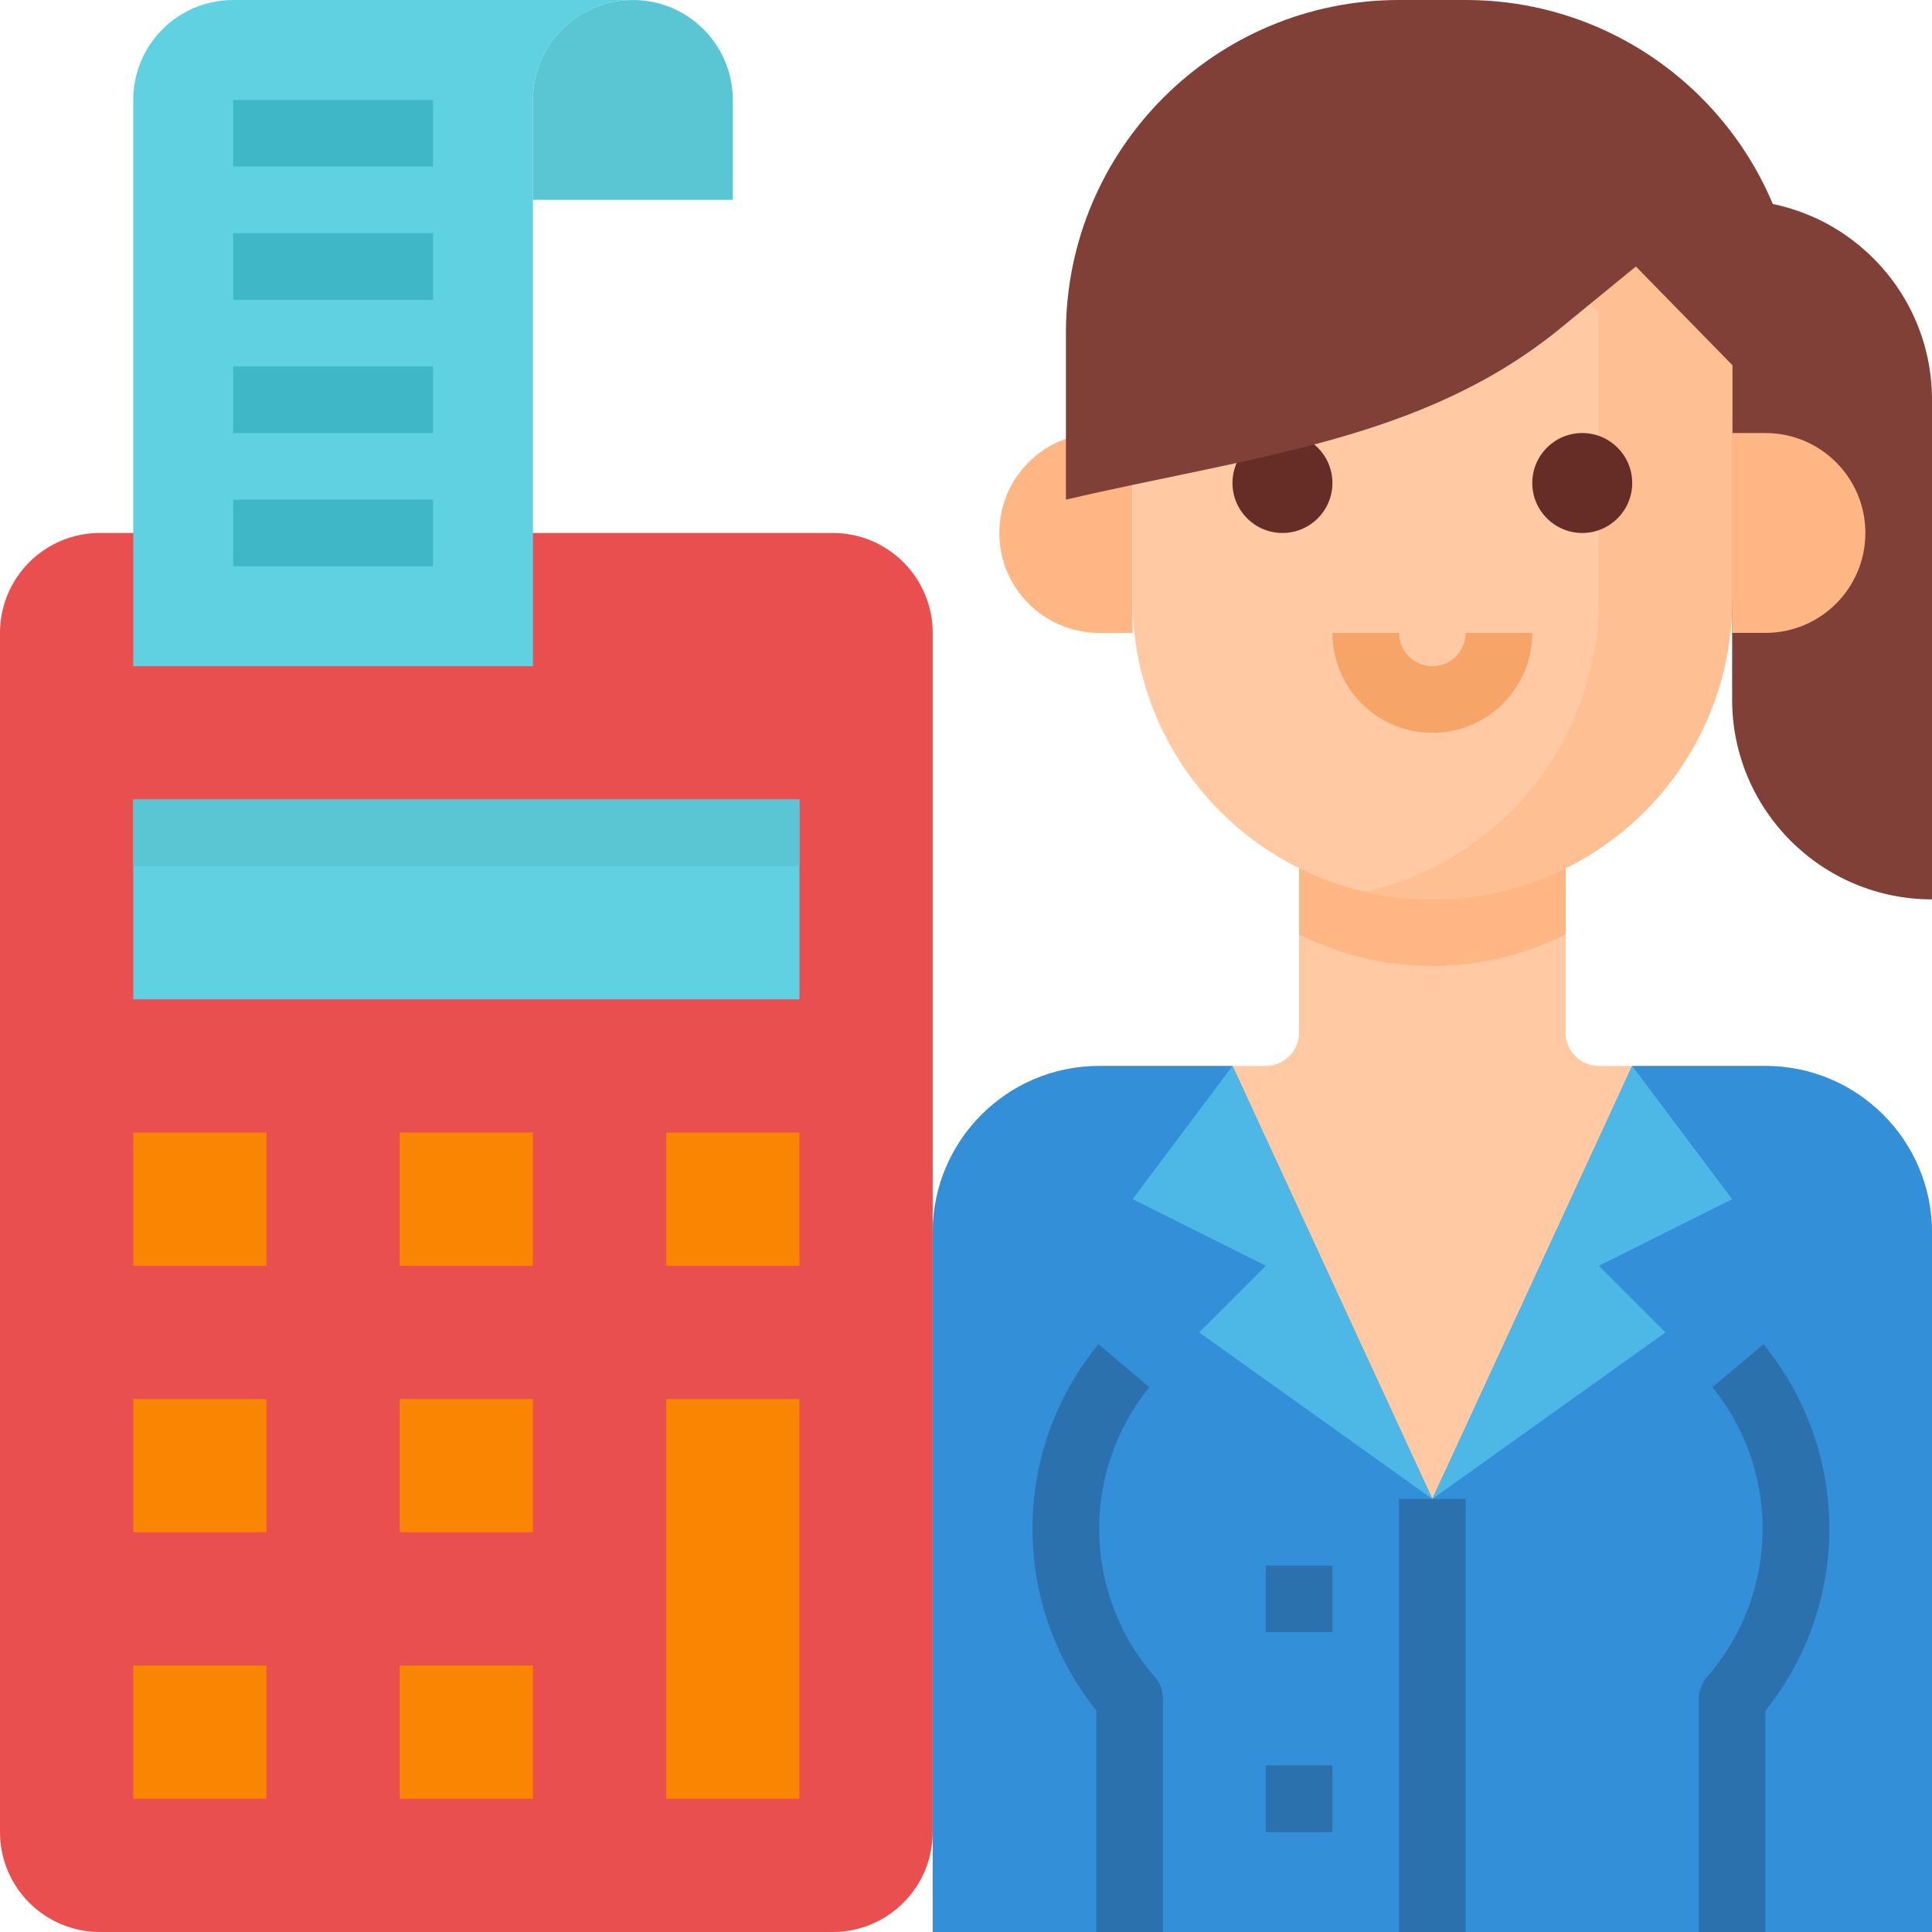 <svg height="464pt" viewBox="0 0 464 464" width="464pt" xmlns="http://www.w3.org/2000/svg"><path d="m264 104h8v48h-8c-13.254 0-24-10.746-24-24s10.746-24 24-24zm0 0" fill="#feb784"/><path d="m416 48c26.508 0 48 21.492 48 48v120c-26.508 0-48-21.492-48-48zm0 0" fill="#803f37"/><path d="m424 256h-40c-4.418 0-8-3.582-8-8v-56h-64v56c0 4.418-3.582 8-8 8h-40c-22.09 0-40 17.91-40 40v168h240v-168c0-22.09-17.91-40-40-40zm0 0" fill="#fec9a3"/><path d="m376 224.426v-32.426h-64v32.426c20.137 10.102 43.863 10.102 64 0zm0 0" fill="#feb784"/><path d="m424 256h-32l-48 104-48-104h-32c-22.09 0-40 17.91-40 40v168h240v-168c0-22.09-17.91-40-40-40zm0 0" fill="#348fd9"/><path d="m279.312 464h-16v-53.176c-20.645-25.766-20.441-62.465.488-88l12.23 10.32c-16.574 20.473-15.977 49.91 1.41 69.695 1.207 1.441 1.871 3.262 1.871 5.145zm0 0" fill="#2a71ad"/><path d="m424 464h-16v-56c0-1.883.664-3.703 1.871-5.145 17.387-19.785 17.984-49.223 1.41-69.695l12.23-10.32c20.93 25.535 21.133 62.234.488 88zm0 0" fill="#2a71ad"/><path d="m344 216c-39.766 0-72-32.234-72-72v-68.922c24-32 112-40 144 0v68.922c0 39.766-32.234 72-72 72zm0 0" fill="#fec9a3"/><path d="m329.602 48.969c20.82 1.359 40.312 10.715 54.398 26.109v68.922c-.023 33.582-23.258 62.688-56 70.152 21.359 4.941 43.809-.148 60.949-13.812 17.145-13.668 27.105-34.414 27.051-56.34v-68.922c-18.121-22.645-54.184-29.887-86.398-26.109zm0 0" fill="#fec093"/><path d="m308 104c-6.629 0-12 5.371-12 12s5.371 12 12 12 12-5.371 12-12-5.371-12-12-12zm0 0" fill="#662c26"/><path d="m380 104c-6.629 0-12 5.371-12 12s5.371 12 12 12 12-5.371 12-12-5.371-12-12-12zm0 0" fill="#662c26"/><path d="m336 0c-44.184 0-80 35.816-80 80v40c44.887-10.496 85.77-14.176 118.777-41.184l18.109-14.816 39.113 40v-24c0-44.184-35.816-80-80-80zm0 0" fill="#803f37"/><path d="m416 104h8c13.254 0 24 10.746 24 24s-10.746 24-24 24h-8zm0 0" fill="#feb784"/><path d="m344 176c-13.254 0-24-10.746-24-24h16c0 4.418 3.582 8 8 8s8-3.582 8-8h16c0 13.254-10.746 24-24 24zm0 0" fill="#f7a468"/><path d="m296 256-24 32 32 16-16 16 56 40zm0 0" fill="#4db7e5"/><path d="m392 256 24 32-32 16 16 16-56 40zm0 0" fill="#4db7e5"/><path d="m336 360h16v104h-16zm0 0" fill="#2a71ad"/><path d="m304 376h16v16h-16zm0 0" fill="#2a71ad"/><path d="m304 424h16v16h-16zm0 0" fill="#2a71ad"/><path d="m24 128h176c13.254 0 24 10.746 24 24v288c0 13.254-10.746 24-24 24h-176c-13.254 0-24-10.746-24-24v-288c0-13.254 10.746-24 24-24zm0 0" fill="#e94f4f"/><path d="m32 192h160v48h-160zm0 0" fill="#60d1e0"/><g fill="#f98500"><path d="m32 272h32v32h-32zm0 0"/><path d="m96 272h32v32h-32zm0 0"/><path d="m160 272h32v32h-32zm0 0"/><path d="m32 336h32v32h-32zm0 0"/><path d="m96 336h32v32h-32zm0 0"/><path d="m160 336h32v96h-32zm0 0"/><path d="m32 400h32v32h-32zm0 0"/><path d="m96 400h32v32h-32zm0 0"/></g><path d="m128 160h-96v-136c0-13.254 10.746-24 24-24h96c-13.254 0-24 10.746-24 24zm0 0" fill="#60d1e0"/><path d="m152 0c13.254 0 24 10.746 24 24v24h-48v-24c0-13.254 10.746-24 24-24zm0 0" fill="#5ac6d4"/><path d="m56 120h48v16h-48zm0 0" fill="#3fb7c7"/><path d="m56 88h48v16h-48zm0 0" fill="#3fb7c7"/><path d="m56 56h48v16h-48zm0 0" fill="#3fb7c7"/><path d="m56 24h48v16h-48zm0 0" fill="#3fb7c7"/><path d="m32 192h160v16h-160zm0 0" fill="#5ac6d4"/></svg>